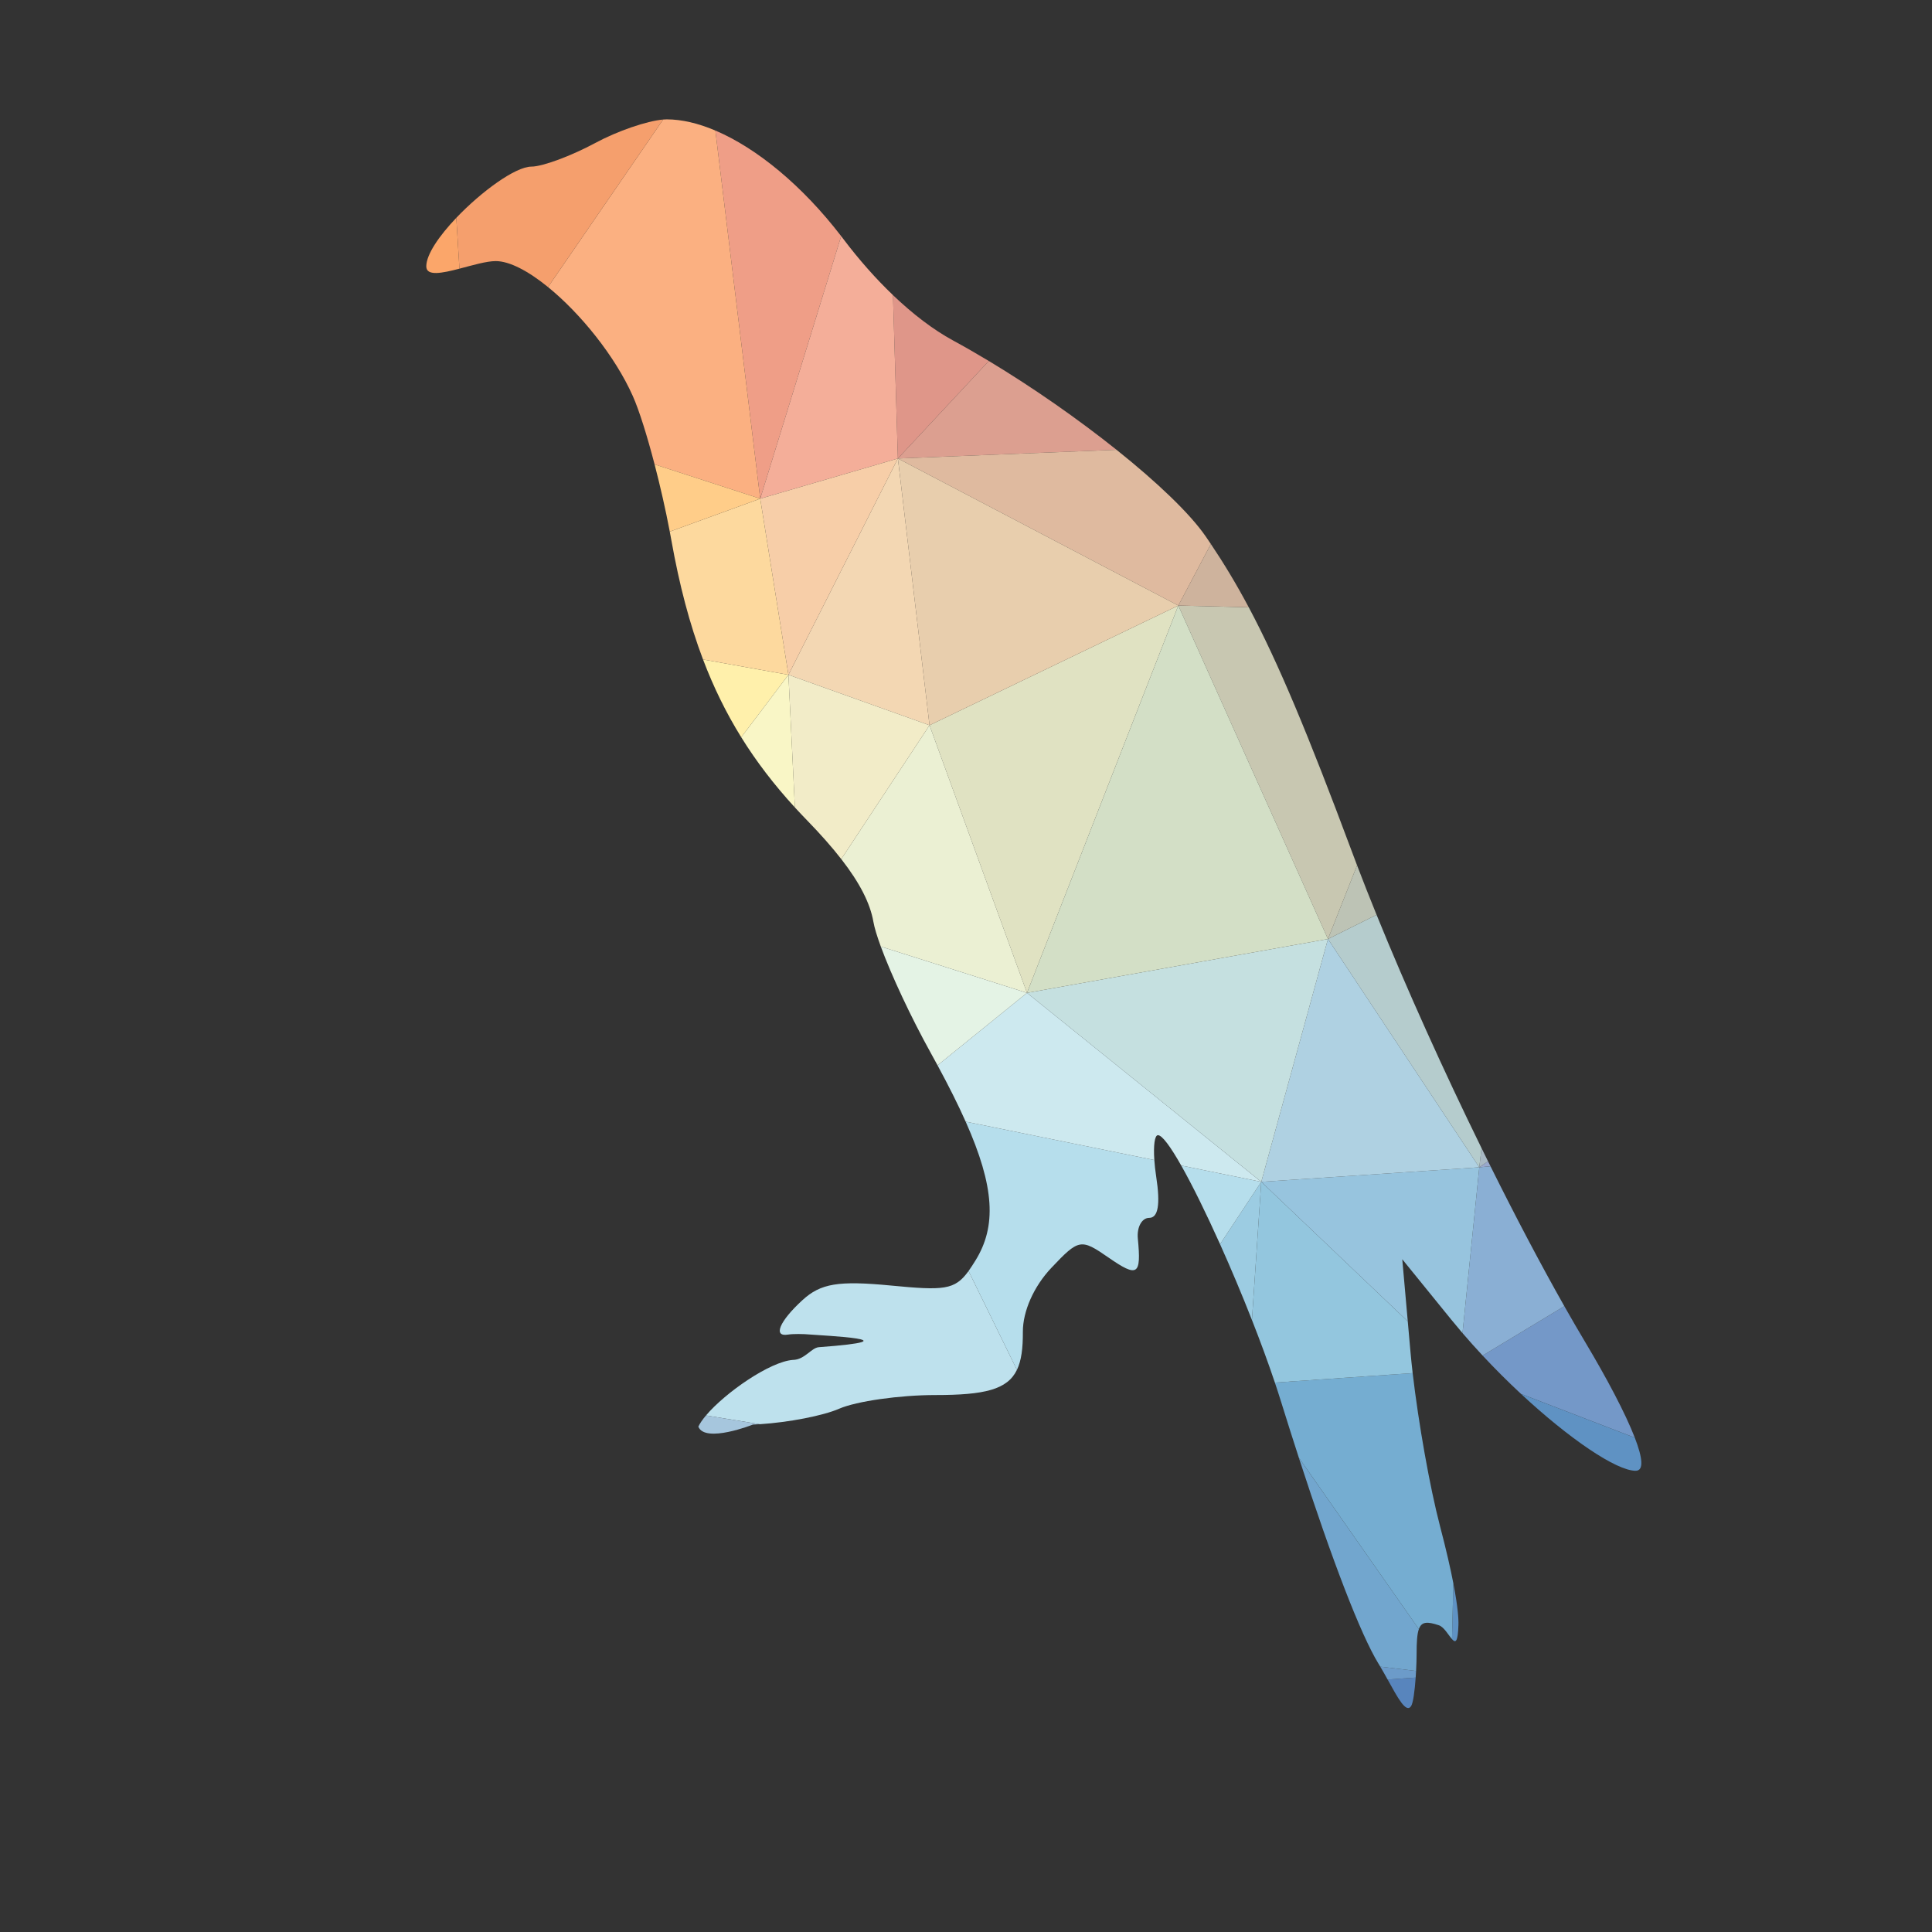 <?xml version="1.0" encoding="UTF-8" standalone="no"?>
<!-- Created with Inkscape (http://www.inkscape.org/) -->

<svg
   xmlns:dc="http://purl.org/dc/elements/1.1/"
   xmlns:cc="http://creativecommons.org/ns#"
   xmlns:rdf="http://www.w3.org/1999/02/22-rdf-syntax-ns#"
   xmlns:svg="http://www.w3.org/2000/svg"
   xmlns="http://www.w3.org/2000/svg"
   xmlns:sodipodi="http://sodipodi.sourceforge.net/DTD/sodipodi-0.dtd"
   xmlns:inkscape="http://www.inkscape.org/namespaces/inkscape"
   version="1.1"
   id="svg8528"
   xml:space="preserve"
   width="666.667"
   height="666.667"
   viewBox="0 0 666.667 666.667"
   sodipodi:docname="bird-low-poly-publicdomainvectors.org.svg"
   inkscape:version="0.92.4 (5da689c313, 2019-01-14)"><rect x="0" y="0" width="666.667" height="666.667" fill="#333333" stroke="none"/><defs
     id="defs8532"><clipPath
       clipPathUnits="userSpaceOnUse"
       id="clipPath8544"><path
         d="M 0,500 H 500 V 0 H 0 Z"
         id="path8542"
         inkscape:connector-curvature="0" /></clipPath></defs><sodipodi:namedview
     pagecolor="#ffffff"
     bordercolor="#666666"
     borderopacity="1"
     objecttolerance="10"
     gridtolerance="10"
     guidetolerance="10"
     inkscape:pageopacity="0"
     inkscape:pageshadow="2"
     inkscape:window-width="797"
     inkscape:window-height="480"
     id="namedview8530"
     showgrid="false"
     inkscape:zoom="0.35399999"
     inkscape:cx="333.33334"
     inkscape:cy="333.33334"
     inkscape:window-x="0"
     inkscape:window-y="0"
     inkscape:window-maximized="0"
     inkscape:current-layer="g8536" /><g
     id="g8536"
     inkscape:groupmode="layer"
     inkscape:label="bird-low-poly-publicdomainvectors.org"
     transform="matrix(1.333,0,0,-1.333,0,666.667)"><g
       id="g8538"><g
         id="g8540"
         clip-path="url(#clipPath8544)"><path
           d="m 365.277,58.467 c 0.55,0.816 0.953,4.066 1.19,7.393 l -7.268,-0.494 c 2.664,-4.796 4.78,-8.822 6.078,-6.899"
           style="fill:#5885bd;fill-opacity:1;fill-rule:nonzero;stroke:none"
           id="path8546"
           inkscape:connector-curvature="0" /><path
           d="m 385.84,198.216 c -0.215,0.431 -0.43,0.862 -0.644,1.296 l -2.26,-1.557 z"
           style="fill:#99a8cc;fill-opacity:1;fill-rule:nonzero;stroke:none"
           id="path8548"
           inkscape:connector-curvature="0" /><path
           d="m 393.733,139.297 29.462,-11.343 c -2.466,6.39 -7.353,15.556 -12.802,24.68 -1.77,2.961 -3.589,6.094 -5.444,9.368 l -21.158,-12.778 c 3.256,-3.491 6.611,-6.829 9.942,-9.927"
           style="fill:#7498c8;fill-opacity:1;fill-rule:nonzero;stroke:none"
           id="path8550"
           inkscape:connector-curvature="0" /><path
           d="m 382.936,197.955 -4.346,-42.917 c 1.69,-1.973 3.431,-3.916 5.201,-5.814 l 21.158,12.778 c -6.123,10.815 -12.64,23.196 -19.109,36.214 z"
           style="fill:#8aafd4;fill-opacity:1;fill-rule:nonzero;stroke:none"
           id="path8552"
           inkscape:connector-curvature="0" /><path
           d="m 385.196,199.512 c -0.561,1.133 -1.121,2.269 -1.68,3.411 l -0.58,-4.968 z"
           style="fill:#a9b9c4;fill-opacity:1;fill-rule:nonzero;stroke:none"
           id="path8554"
           inkscape:connector-curvature="0" /><path
           d="m 377.535,79.504 c 0.047,1.548 -0.135,4.653 -1.306,10.709 l -0.362,-14.4 c 0.92,-1.039 1.531,-0.86 1.668,3.691"
           style="fill:#5f92c3;fill-opacity:1;fill-rule:nonzero;stroke:none"
           id="path8556"
           inkscape:connector-curvature="0" /><path
           d="m 423.411,119.397 c 2.196,0 1.79,3.36 -0.216,8.557 l -29.462,11.343 c 12.531,-11.657 24.687,-19.9 29.678,-19.9"
           style="fill:#5f92c3;fill-opacity:1;fill-rule:nonzero;stroke:none"
           id="path8558"
           inkscape:connector-curvature="0" /><path
           d="m 359.199,65.366 7.268,0.494 c 0.04,0.574 0.076,1.148 0.105,1.714 l -9.269,1.118 c 0.659,-1.108 1.293,-2.237 1.896,-3.326"
           style="fill:#6c9bc9;fill-opacity:1;fill-rule:nonzero;stroke:none"
           id="path8560"
           inkscape:connector-curvature="0" /><path
           d="m 382.936,197.955 0.58,4.968 c -9.815,20.014 -19.389,41.235 -27.17,60.391 l -12.586,-6.263 z"
           style="fill:#b5cccd;fill-opacity:1;fill-rule:nonzero;stroke:none"
           id="path8562"
           inkscape:connector-curvature="0" /><path
           d="m 356.849,69.44 -0.005,0.015 c 0.154,-0.252 0.307,-0.507 0.459,-0.763 l 9.269,-1.118 c 0.089,1.642 0.135,3.2 0.135,4.382 0,3.113 0.132,5.178 0.582,6.444 l -31.07,44.386 c 8.717,-26.867 16.023,-45.809 20.63,-53.346"
           style="fill:#72a6ce;fill-opacity:1;fill-rule:nonzero;stroke:none"
           id="path8564"
           inkscape:connector-curvature="0" /><path
           d="m 331.615,137.293 c 1.573,-5.058 3.109,-9.897 4.604,-14.507 L 367.289,78.4 c 0.705,1.982 2.193,2.004 5.2,0.994 1.314,-0.44 2.49,-2.578 3.378,-3.581 l 0.362,14.4 c -0.719,3.725 -1.813,8.565 -3.459,14.85 -2.641,10.06 -5.588,26.74 -7.082,39.615 l -35.667,-2.455 c 0.566,-1.688 1.1,-3.336 1.594,-4.93"
           style="fill:#75add1;fill-opacity:1;fill-rule:nonzero;stroke:none"
           id="path8566"
           inkscape:connector-curvature="0" /><path
           d="m 356.346,263.314 c -1.783,4.39 -3.473,8.672 -5.049,12.805 l -7.537,-19.068 z"
           style="fill:#bdc3b5;fill-opacity:1;fill-rule:nonzero;stroke:none"
           id="path8568"
           inkscape:connector-curvature="0" /><path
           d="m 343.76,257.051 7.537,19.068 c -0.457,1.202 -0.906,2.392 -1.346,3.567 -11.264,30.197 -19.018,48.806 -26.699,63.237 l -18.227,0.447 z"
           style="fill:#c8c7b1;fill-opacity:1;fill-rule:nonzero;stroke:none"
           id="path8570"
           inkscape:connector-curvature="0" /><path
           d="m 324.082,158.432 c 2.184,-5.56 4.214,-11.074 5.939,-16.209 l 35.667,2.455 c -0.221,1.904 -0.41,3.725 -0.561,5.429 l -0.706,7.965 -37.925,36.119 z"
           style="fill:#93c6de;fill-opacity:1;fill-rule:nonzero;stroke:none"
           id="path8572"
           inkscape:connector-curvature="0" /><path
           d="m 326.496,194.191 37.925,-36.119 -1.425,16.078 12.704,-15.649 c 0.944,-1.162 1.908,-2.317 2.89,-3.463 l 4.346,42.917 z"
           style="fill:#97c4de;fill-opacity:1;fill-rule:nonzero;stroke:none"
           id="path8574"
           inkscape:connector-curvature="0" /><path
           d="m 326.496,194.191 56.44,3.764 -39.176,59.096 z"
           style="fill:#afd1e2;fill-opacity:1;fill-rule:nonzero;stroke:none"
           id="path8576"
           inkscape:connector-curvature="0" /><path
           d="m 323.252,342.923 c -3.196,6.004 -6.38,11.285 -9.799,16.375 l -8.428,-15.928 z"
           style="fill:#ceb39d;fill-opacity:1;fill-rule:nonzero;stroke:none"
           id="path8578"
           inkscape:connector-curvature="0" /><path
           d="M 240.618,312.383 265.85,243.105 305.025,343.37 Z"
           style="fill:#e0e2c2;fill-opacity:1;fill-rule:nonzero;stroke:none"
           id="path8580"
           inkscape:connector-curvature="0" /><path
           d="m 265.85,243.105 60.646,-48.914 17.264,62.86 z"
           style="fill:#c5e0e0;fill-opacity:1;fill-rule:nonzero;stroke:none"
           id="path8582"
           inkscape:connector-curvature="0" /><path
           d="M 305.025,343.37 265.85,243.105 343.76,257.051 Z"
           style="fill:#d3dfc6;fill-opacity:1;fill-rule:nonzero;stroke:none"
           id="path8584"
           inkscape:connector-curvature="0" /><path
           d="m 255.973,406.678 c -3.133,1.885 -6.252,3.676 -9.317,5.343 -5.017,2.727 -10.298,6.739 -15.497,11.708 l 1.27,-42.29 z"
           style="fill:#df9689;fill-opacity:1;fill-rule:nonzero;stroke:none"
           id="path8586"
           inkscape:connector-curvature="0" /><path
           d="m 315.828,178.049 c 2.795,-6.223 5.634,-12.953 8.254,-19.617 l 2.414,35.759 z"
           style="fill:#9ccce2;fill-opacity:1;fill-rule:nonzero;stroke:none"
           id="path8588"
           inkscape:connector-curvature="0" /><path
           d="m 305.775,198.411 c 2.897,-5.112 6.438,-12.312 10.053,-20.362 l 10.668,16.142 z"
           style="fill:#b6deec;fill-opacity:1;fill-rule:nonzero;stroke:none"
           id="path8590"
           inkscape:connector-curvature="0" /><path
           d="m 252.508,173.826 c -0.644,-1.038 -1.225,-1.94 -1.788,-2.723 l 12.527,-25.588 c 1.155,2.39 1.558,5.593 1.536,9.849 -0.02,5.323 2.84,11.77 7.358,16.541 7.136,7.548 7.657,7.643 14.824,2.676 7.548,-5.227 8.498,-4.606 7.578,4.932 -0.28,2.94 1.04,5.351 2.941,5.351 2.33,0 2.92,3.477 1.81,10.699 -0.232,1.515 -0.392,2.958 -0.48,4.266 l -48.839,9.946 c 7.541,-16.949 7.998,-27.129 2.533,-35.949"
           style="fill:#b6deec;fill-opacity:1;fill-rule:nonzero;stroke:none"
           id="path8592"
           inkscape:connector-curvature="0" /><path
           d="m 289.031,383.688 c -9.89,7.902 -21.569,16.077 -33.058,22.99 l -23.544,-25.239 z"
           style="fill:#dc9f90;fill-opacity:1;fill-rule:nonzero;stroke:none"
           id="path8594"
           inkscape:connector-curvature="0" /><path
           d="m 305.025,343.37 8.428,15.928 c -0.447,0.667 -0.898,1.33 -1.354,1.991 -4.094,5.934 -12.574,14.012 -23.068,22.399 l -56.602,-2.249 z"
           style="fill:#dfba9f;fill-opacity:1;fill-rule:nonzero;stroke:none"
           id="path8596"
           inkscape:connector-curvature="0" /><path
           d="m 265.85,243.105 -23.155,-18.75 c 2.912,-5.373 5.333,-10.203 7.28,-14.58 l 48.839,-9.946 c -0.255,3.779 0.079,6.437 0.941,6.437 1.087,0 3.259,-2.977 6.02,-7.855 l 20.721,-4.22 z"
           style="fill:#cde9ef;fill-opacity:1;fill-rule:nonzero;stroke:none"
           id="path8598"
           inkscape:connector-curvature="0" /><path
           d="m 232.429,381.439 8.189,-69.056 64.407,30.987 z"
           style="fill:#e8cead;fill-opacity:1;fill-rule:nonzero;stroke:none"
           id="path8600"
           inkscape:connector-curvature="0" /><path
           d="m 240.618,312.383 -22.844,-34.644 c 4.805,-6.18 7.484,-11.446 8.316,-16.229 0.268,-1.532 0.941,-3.743 1.919,-6.409 l 37.841,-11.996 z"
           style="fill:#ebf0d3;fill-opacity:1;fill-rule:nonzero;stroke:none"
           id="path8602"
           inkscape:connector-curvature="0" /><path
           d="m 230.556,167.354 c -13.56,1.294 -18.101,0.544 -22.832,-3.787 -5.973,-5.482 -7.688,-9.578 -3.732,-8.918 1.2,0.2 3.877,0.2 5.963,0 2.61,-0.251 27.939,-1.336 2,-3.266 -1.921,-0.145 -3.651,-3.241 -6.683,-3.291 -5.897,-0.396 -17.495,-8.434 -22.519,-14.376 l 13.953,-2.267 c 7.466,0.481 16.356,2.191 20.496,3.999 4.476,1.955 15.71,3.551 24.958,3.551 12.666,0 18.61,1.388 21.087,6.516 l -12.527,25.588 c -3.567,-4.955 -6.433,-5.067 -20.164,-3.749"
           style="fill:#bee1ed;fill-opacity:1;fill-rule:nonzero;stroke:none"
           id="path8604"
           inkscape:connector-curvature="0" /><path
           d="m 180.774,130.82 c 1.741,-4.384 14.14,0.536 14.14,0.536 0.586,0.022 1.185,0.055 1.792,0.093 l -13.953,2.267 c -0.886,-1.048 -1.569,-2.03 -1.979,-2.896"
           style="fill:#a6c6dd;fill-opacity:1;fill-rule:nonzero;stroke:none"
           id="path8606"
           inkscape:connector-curvature="0" /><path
           d="m 204.098,325.441 36.52,-13.058 -8.189,69.056 z"
           style="fill:#f3d7b3;fill-opacity:1;fill-rule:nonzero;stroke:none"
           id="path8608"
           inkscape:connector-curvature="0" /><path
           d="m 228.009,255.101 c 2.704,-7.364 7.742,-18.193 13.046,-27.752 0.564,-1.017 1.11,-2.014 1.64,-2.994 l 23.155,18.75 z"
           style="fill:#e4f3e5;fill-opacity:1;fill-rule:nonzero;stroke:none"
           id="path8610"
           inkscape:connector-curvature="0" /><path
           d="m 217.749,438.996 c -9.998,13.014 -21.791,22.759 -32.567,27.337 l 11.612,-95.297 z"
           style="fill:#ef9e87;fill-opacity:1;fill-rule:nonzero;stroke:none"
           id="path8612"
           inkscape:connector-curvature="0" /><path
           d="m 232.429,381.439 -1.27,42.29 c -4.404,4.209 -8.748,9.105 -12.822,14.496 -0.195,0.258 -0.392,0.515 -0.588,0.771 l -20.955,-67.96 z"
           style="fill:#f4ae99;fill-opacity:1;fill-rule:nonzero;stroke:none"
           id="path8614"
           inkscape:connector-curvature="0" /><path
           d="m 196.794,371.036 7.304,-45.595 28.331,55.998 z"
           style="fill:#f7cea8;fill-opacity:1;fill-rule:nonzero;stroke:none"
           id="path8616"
           inkscape:connector-curvature="0" /><path
           d="m 204.098,325.441 1.669,-34.332 c 1.005,-1.097 2.037,-2.19 3.097,-3.28 3.534,-3.634 6.49,-6.977 8.91,-10.09 l 22.844,34.644 z"
           style="fill:#f2ecc8;fill-opacity:1;fill-rule:nonzero;stroke:none"
           id="path8618"
           inkscape:connector-curvature="0" /><path
           d="m 185.182,466.333 c -4.434,1.883 -8.697,2.893 -12.591,2.893 -0.286,0 -0.6,-0.017 -0.932,-0.045 l -29.798,-43.363 c 8.39,-6.821 17.333,-17.833 21.968,-28.252 1.636,-3.685 3.692,-10.249 5.621,-17.654 l 27.344,-8.876 z"
           style="fill:#fbb081;fill-opacity:1;fill-rule:nonzero;stroke:none"
           id="path8620"
           inkscape:connector-curvature="0" /><path
           d="m 154.09,463.113 c -6.242,-3.366 -13.679,-6.117 -16.52,-6.117 -4.121,0 -12.959,-6.44 -19.45,-13.26 l 0.814,-13.159 c 3.376,0.881 7.004,1.961 9.382,1.961 3.596,0 8.469,-2.594 13.545,-6.72 l 29.798,43.363 c -4.208,-0.363 -11.787,-2.952 -17.569,-6.068"
           style="fill:#f59f6d;fill-opacity:1;fill-rule:nonzero;stroke:none"
           id="path8622"
           inkscape:connector-curvature="0" /><path
           d="m 181.987,329.412 c 2.747,-7.239 6.005,-13.872 9.894,-20.136 l 12.217,16.165 z"
           style="fill:#fff0ab;fill-opacity:1;fill-rule:nonzero;stroke:none"
           id="path8624"
           inkscape:connector-curvature="0" /><path
           d="m 191.881,309.276 c 3.941,-6.35 8.53,-12.323 13.886,-18.167 l -1.669,34.332 z"
           style="fill:#f9f6c6;fill-opacity:1;fill-rule:nonzero;stroke:none"
           id="path8626"
           inkscape:connector-curvature="0" /><path
           d="m 196.794,371.036 -23.414,-8.525 c 0.143,-0.753 0.281,-1.5 0.412,-2.237 2.068,-11.582 4.722,-21.707 8.195,-30.862 l 22.111,-3.971 z"
           style="fill:#fdd99e;fill-opacity:1;fill-rule:nonzero;stroke:none"
           id="path8628"
           inkscape:connector-curvature="0" /><path
           d="m 169.45,379.912 c 1.462,-5.612 2.851,-11.707 3.93,-17.401 l 23.414,8.525 z"
           style="fill:#ffcd89;fill-opacity:1;fill-rule:nonzero;stroke:none"
           id="path8630"
           inkscape:connector-curvature="0" /><path
           d="m 110.351,431.173 c 0,-2.601 4.065,-1.777 8.583,-0.596 l -0.814,13.159 c -4.431,-4.653 -7.769,-9.483 -7.769,-12.563"
           style="fill:#fba66a;fill-opacity:1;fill-rule:nonzero;stroke:none"
           id="path8632"
           inkscape:connector-curvature="0" /></g></g></g></svg>